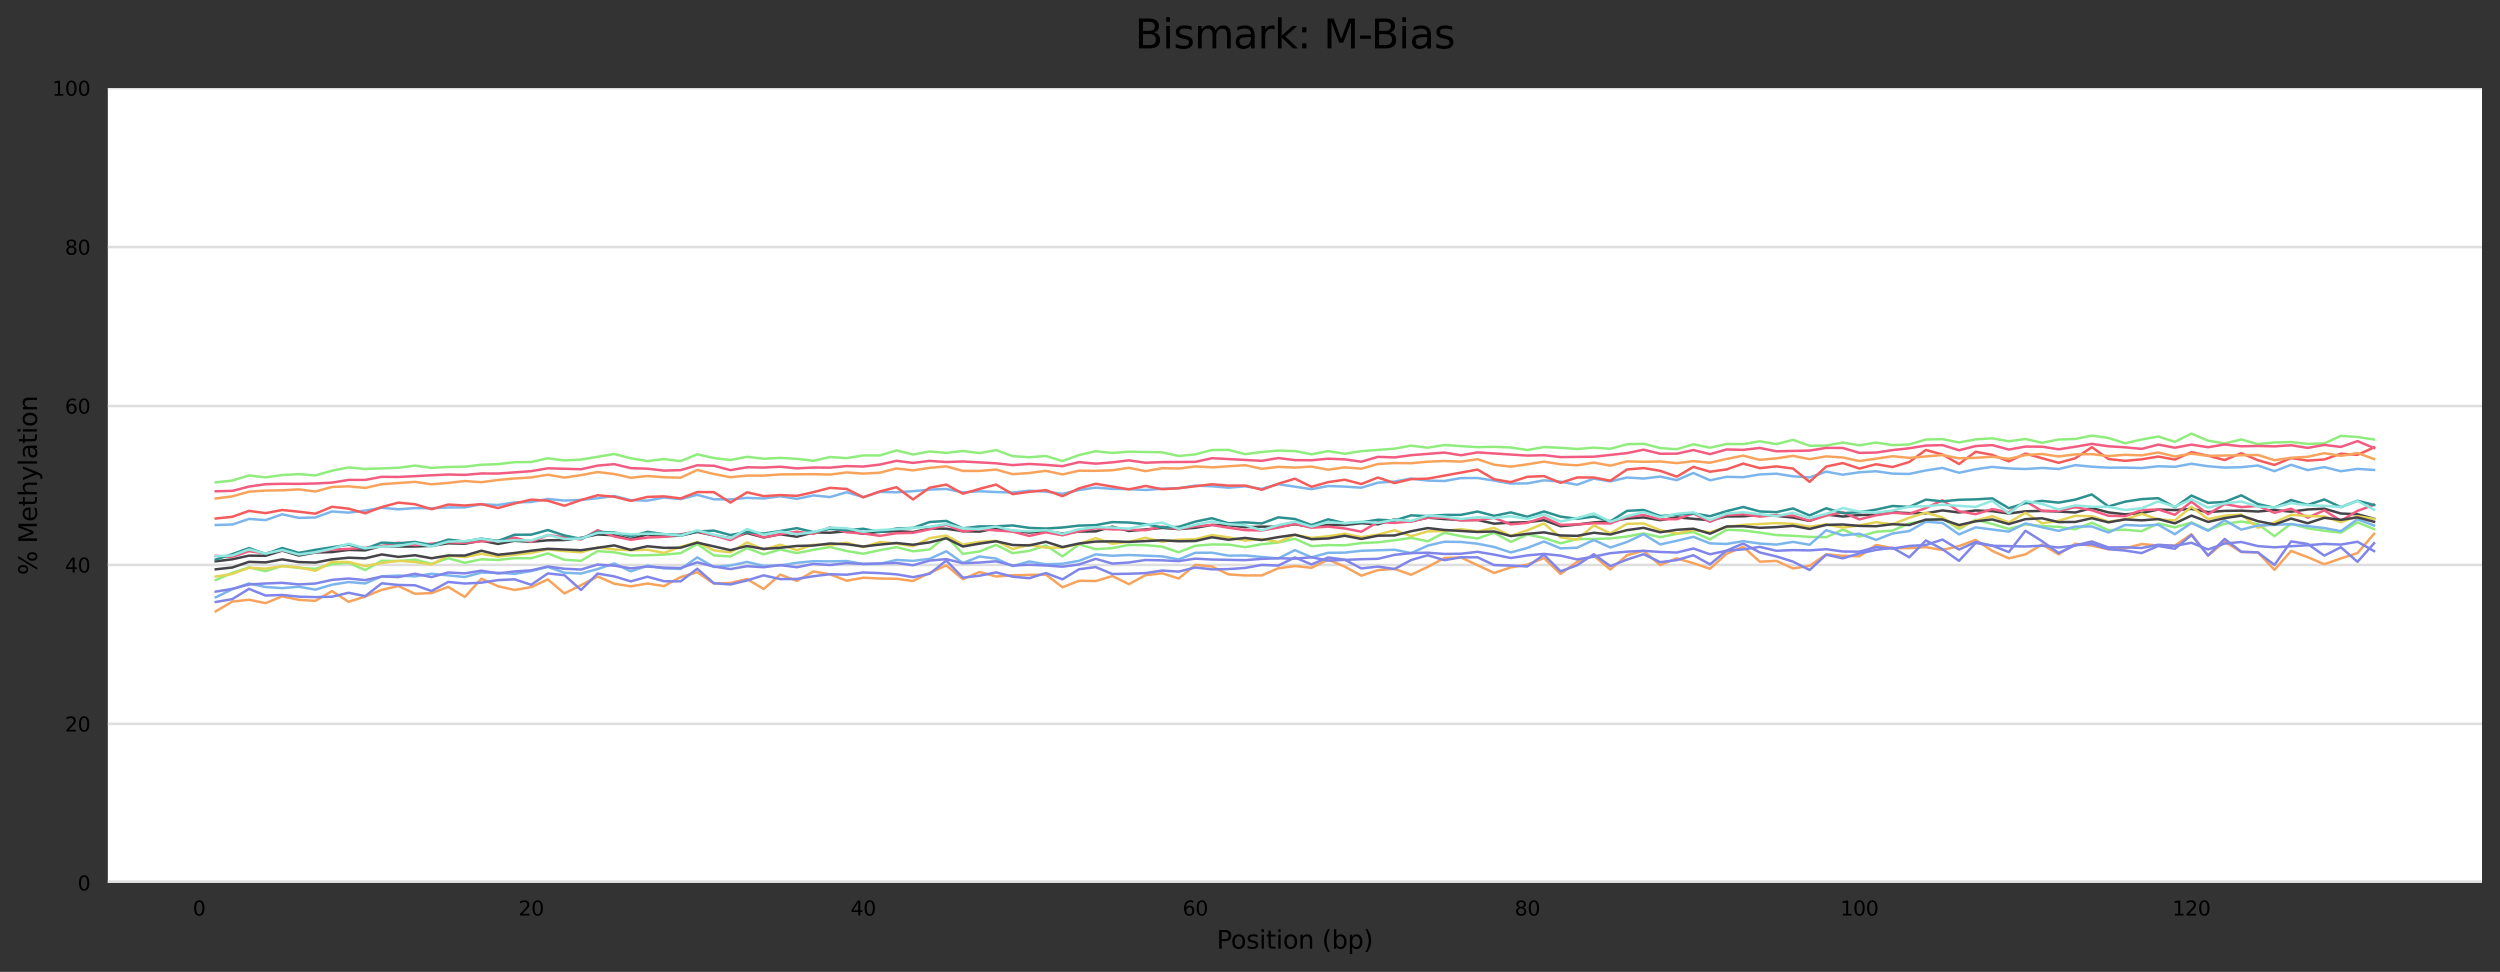 <?xml version="1.0" encoding="utf-8" standalone="no"?>
<!DOCTYPE svg PUBLIC "-//W3C//DTD SVG 1.1//EN"
  "http://www.w3.org/Graphics/SVG/1.1/DTD/svg11.dtd">
<svg xmlns:xlink="http://www.w3.org/1999/xlink" width="1000.278pt" height="388.845pt" viewBox="0 0 1000.278 388.845" xmlns="http://www.w3.org/2000/svg" version="1.1">
 <rect x="0" y="0" width="1000.278" height="388.845" fill="#333333" stroke="none"/>
 <defs>
  <style type="text/css">*{stroke-linejoin: round; stroke-linecap: butt}</style>
 </defs>
 <g id="figure_1">
  <g id="axes_1">
   <g id="patch_1">
    <path d="M 43.148 353.224 
L 993.078 353.224 
L 993.078 35.256 
L 43.148 35.256 
z
" style="fill: #ffffff"/>
   </g>
   <g id="matplotlib.axis_1">
    <g id="xtick_1">
     <g id="text_1">
      <!-- 0 -->
      <g transform="translate(77.139 366.303)scale(0.08 -0.08)">
       <defs>
        <path id="DejaVuSans-30" d="M 2034 4250 
Q 1547 4250 1301 3770 
Q 1056 3291 1056 2328 
Q 1056 1369 1301 889 
Q 1547 409 2034 409 
Q 2525 409 2770 889 
Q 3016 1369 3016 2328 
Q 3016 3291 2770 3770 
Q 2525 4250 2034 4250 
z
M 2034 4750 
Q 2819 4750 3233 4129 
Q 3647 3509 3647 2328 
Q 3647 1150 3233 529 
Q 2819 -91 2034 -91 
Q 1250 -91 836 529 
Q 422 1150 422 2328 
Q 422 3509 836 4129 
Q 1250 4750 2034 4750 
z
" transform="scale(0.016)"/>
       </defs>
       <use xlink:href="#DejaVuSans-30"/>
      </g>
     </g>
    </g>
    <g id="xtick_2">
     <g id="text_2">
      <!-- 20 -->
      <g transform="translate(207.451 366.303)scale(0.08 -0.08)">
       <defs>
        <path id="DejaVuSans-32" d="M 1228 531 
L 3431 531 
L 3431 0 
L 469 0 
L 469 531 
Q 828 903 1448 1529 
Q 2069 2156 2228 2338 
Q 2531 2678 2651 2914 
Q 2772 3150 2772 3378 
Q 2772 3750 2511 3984 
Q 2250 4219 1831 4219 
Q 1534 4219 1204 4116 
Q 875 4013 500 3803 
L 500 4441 
Q 881 4594 1212 4672 
Q 1544 4750 1819 4750 
Q 2544 4750 2975 4387 
Q 3406 4025 3406 3419 
Q 3406 3131 3298 2873 
Q 3191 2616 2906 2266 
Q 2828 2175 2409 1742 
Q 1991 1309 1228 531 
z
" transform="scale(0.016)"/>
       </defs>
       <use xlink:href="#DejaVuSans-32"/>
       <use xlink:href="#DejaVuSans-30" x="63.623"/>
      </g>
     </g>
    </g>
    <g id="xtick_3">
     <g id="text_3">
      <!-- 40 -->
      <g transform="translate(340.309 366.303)scale(0.08 -0.08)">
       <defs>
        <path id="DejaVuSans-34" d="M 2419 4116 
L 825 1625 
L 2419 1625 
L 2419 4116 
z
M 2253 4666 
L 3047 4666 
L 3047 1625 
L 3713 1625 
L 3713 1100 
L 3047 1100 
L 3047 0 
L 2419 0 
L 2419 1100 
L 313 1100 
L 313 1709 
L 2253 4666 
z
" transform="scale(0.016)"/>
       </defs>
       <use xlink:href="#DejaVuSans-34"/>
       <use xlink:href="#DejaVuSans-30" x="63.623"/>
      </g>
     </g>
    </g>
    <g id="xtick_4">
     <g id="text_4">
      <!-- 60 -->
      <g transform="translate(473.166 366.303)scale(0.08 -0.08)">
       <defs>
        <path id="DejaVuSans-36" d="M 2113 2584 
Q 1688 2584 1439 2293 
Q 1191 2003 1191 1497 
Q 1191 994 1439 701 
Q 1688 409 2113 409 
Q 2538 409 2786 701 
Q 3034 994 3034 1497 
Q 3034 2003 2786 2293 
Q 2538 2584 2113 2584 
z
M 3366 4563 
L 3366 3988 
Q 3128 4100 2886 4159 
Q 2644 4219 2406 4219 
Q 1781 4219 1451 3797 
Q 1122 3375 1075 2522 
Q 1259 2794 1537 2939 
Q 1816 3084 2150 3084 
Q 2853 3084 3261 2657 
Q 3669 2231 3669 1497 
Q 3669 778 3244 343 
Q 2819 -91 2113 -91 
Q 1303 -91 875 529 
Q 447 1150 447 2328 
Q 447 3434 972 4092 
Q 1497 4750 2381 4750 
Q 2619 4750 2861 4703 
Q 3103 4656 3366 4563 
z
" transform="scale(0.016)"/>
       </defs>
       <use xlink:href="#DejaVuSans-36"/>
       <use xlink:href="#DejaVuSans-30" x="63.623"/>
      </g>
     </g>
    </g>
    <g id="xtick_5">
     <g id="text_5">
      <!-- 80 -->
      <g transform="translate(606.023 366.303)scale(0.08 -0.08)">
       <defs>
        <path id="DejaVuSans-38" d="M 2034 2216 
Q 1584 2216 1326 1975 
Q 1069 1734 1069 1313 
Q 1069 891 1326 650 
Q 1584 409 2034 409 
Q 2484 409 2743 651 
Q 3003 894 3003 1313 
Q 3003 1734 2745 1975 
Q 2488 2216 2034 2216 
z
M 1403 2484 
Q 997 2584 770 2862 
Q 544 3141 544 3541 
Q 544 4100 942 4425 
Q 1341 4750 2034 4750 
Q 2731 4750 3128 4425 
Q 3525 4100 3525 3541 
Q 3525 3141 3298 2862 
Q 3072 2584 2669 2484 
Q 3125 2378 3379 2068 
Q 3634 1759 3634 1313 
Q 3634 634 3220 271 
Q 2806 -91 2034 -91 
Q 1263 -91 848 271 
Q 434 634 434 1313 
Q 434 1759 690 2068 
Q 947 2378 1403 2484 
z
M 1172 3481 
Q 1172 3119 1398 2916 
Q 1625 2713 2034 2713 
Q 2441 2713 2670 2916 
Q 2900 3119 2900 3481 
Q 2900 3844 2670 4047 
Q 2441 4250 2034 4250 
Q 1625 4250 1398 4047 
Q 1172 3844 1172 3481 
z
" transform="scale(0.016)"/>
       </defs>
       <use xlink:href="#DejaVuSans-38"/>
       <use xlink:href="#DejaVuSans-30" x="63.623"/>
      </g>
     </g>
    </g>
    <g id="xtick_6">
     <g id="text_6">
      <!-- 100 -->
      <g transform="translate(736.336 366.303)scale(0.08 -0.08)">
       <defs>
        <path id="DejaVuSans-31" d="M 794 531 
L 1825 531 
L 1825 4091 
L 703 3866 
L 703 4441 
L 1819 4666 
L 2450 4666 
L 2450 531 
L 3481 531 
L 3481 0 
L 794 0 
L 794 531 
z
" transform="scale(0.016)"/>
       </defs>
       <use xlink:href="#DejaVuSans-31"/>
       <use xlink:href="#DejaVuSans-30" x="63.623"/>
       <use xlink:href="#DejaVuSans-30" x="127.246"/>
      </g>
     </g>
    </g>
    <g id="xtick_7">
     <g id="text_7">
      <!-- 120 -->
      <g transform="translate(869.193 366.303)scale(0.08 -0.08)">
       <use xlink:href="#DejaVuSans-31"/>
       <use xlink:href="#DejaVuSans-32" x="63.623"/>
       <use xlink:href="#DejaVuSans-30" x="127.246"/>
      </g>
     </g>
    </g>
    <g id="text_8">
     <!-- Position (bp) -->
     <g transform="translate(486.81 379.565)scale(0.1 -0.1)">
      <defs>
       <path id="DejaVuSans-50" d="M 1259 4147 
L 1259 2394 
L 2053 2394 
Q 2494 2394 2734 2622 
Q 2975 2850 2975 3272 
Q 2975 3691 2734 3919 
Q 2494 4147 2053 4147 
L 1259 4147 
z
M 628 4666 
L 2053 4666 
Q 2838 4666 3239 4311 
Q 3641 3956 3641 3272 
Q 3641 2581 3239 2228 
Q 2838 1875 2053 1875 
L 1259 1875 
L 1259 0 
L 628 0 
L 628 4666 
z
" transform="scale(0.016)"/>
       <path id="DejaVuSans-6f" d="M 1959 3097 
Q 1497 3097 1228 2736 
Q 959 2375 959 1747 
Q 959 1119 1226 758 
Q 1494 397 1959 397 
Q 2419 397 2687 759 
Q 2956 1122 2956 1747 
Q 2956 2369 2687 2733 
Q 2419 3097 1959 3097 
z
M 1959 3584 
Q 2709 3584 3137 3096 
Q 3566 2609 3566 1747 
Q 3566 888 3137 398 
Q 2709 -91 1959 -91 
Q 1206 -91 779 398 
Q 353 888 353 1747 
Q 353 2609 779 3096 
Q 1206 3584 1959 3584 
z
" transform="scale(0.016)"/>
       <path id="DejaVuSans-73" d="M 2834 3397 
L 2834 2853 
Q 2591 2978 2328 3040 
Q 2066 3103 1784 3103 
Q 1356 3103 1142 2972 
Q 928 2841 928 2578 
Q 928 2378 1081 2264 
Q 1234 2150 1697 2047 
L 1894 2003 
Q 2506 1872 2764 1633 
Q 3022 1394 3022 966 
Q 3022 478 2636 193 
Q 2250 -91 1575 -91 
Q 1294 -91 989 -36 
Q 684 19 347 128 
L 347 722 
Q 666 556 975 473 
Q 1284 391 1588 391 
Q 1994 391 2212 530 
Q 2431 669 2431 922 
Q 2431 1156 2273 1281 
Q 2116 1406 1581 1522 
L 1381 1569 
Q 847 1681 609 1914 
Q 372 2147 372 2553 
Q 372 3047 722 3315 
Q 1072 3584 1716 3584 
Q 2034 3584 2315 3537 
Q 2597 3491 2834 3397 
z
" transform="scale(0.016)"/>
       <path id="DejaVuSans-69" d="M 603 3500 
L 1178 3500 
L 1178 0 
L 603 0 
L 603 3500 
z
M 603 4863 
L 1178 4863 
L 1178 4134 
L 603 4134 
L 603 4863 
z
" transform="scale(0.016)"/>
       <path id="DejaVuSans-74" d="M 1172 4494 
L 1172 3500 
L 2356 3500 
L 2356 3053 
L 1172 3053 
L 1172 1153 
Q 1172 725 1289 603 
Q 1406 481 1766 481 
L 2356 481 
L 2356 0 
L 1766 0 
Q 1100 0 847 248 
Q 594 497 594 1153 
L 594 3053 
L 172 3053 
L 172 3500 
L 594 3500 
L 594 4494 
L 1172 4494 
z
" transform="scale(0.016)"/>
       <path id="DejaVuSans-6e" d="M 3513 2113 
L 3513 0 
L 2938 0 
L 2938 2094 
Q 2938 2591 2744 2837 
Q 2550 3084 2163 3084 
Q 1697 3084 1428 2787 
Q 1159 2491 1159 1978 
L 1159 0 
L 581 0 
L 581 3500 
L 1159 3500 
L 1159 2956 
Q 1366 3272 1645 3428 
Q 1925 3584 2291 3584 
Q 2894 3584 3203 3211 
Q 3513 2838 3513 2113 
z
" transform="scale(0.016)"/>
       <path id="DejaVuSans-20" transform="scale(0.016)"/>
       <path id="DejaVuSans-28" d="M 1984 4856 
Q 1566 4138 1362 3434 
Q 1159 2731 1159 2009 
Q 1159 1288 1364 580 
Q 1569 -128 1984 -844 
L 1484 -844 
Q 1016 -109 783 600 
Q 550 1309 550 2009 
Q 550 2706 781 3412 
Q 1013 4119 1484 4856 
L 1984 4856 
z
" transform="scale(0.016)"/>
       <path id="DejaVuSans-62" d="M 3116 1747 
Q 3116 2381 2855 2742 
Q 2594 3103 2138 3103 
Q 1681 3103 1420 2742 
Q 1159 2381 1159 1747 
Q 1159 1113 1420 752 
Q 1681 391 2138 391 
Q 2594 391 2855 752 
Q 3116 1113 3116 1747 
z
M 1159 2969 
Q 1341 3281 1617 3432 
Q 1894 3584 2278 3584 
Q 2916 3584 3314 3078 
Q 3713 2572 3713 1747 
Q 3713 922 3314 415 
Q 2916 -91 2278 -91 
Q 1894 -91 1617 61 
Q 1341 213 1159 525 
L 1159 0 
L 581 0 
L 581 4863 
L 1159 4863 
L 1159 2969 
z
" transform="scale(0.016)"/>
       <path id="DejaVuSans-70" d="M 1159 525 
L 1159 -1331 
L 581 -1331 
L 581 3500 
L 1159 3500 
L 1159 2969 
Q 1341 3281 1617 3432 
Q 1894 3584 2278 3584 
Q 2916 3584 3314 3078 
Q 3713 2572 3713 1747 
Q 3713 922 3314 415 
Q 2916 -91 2278 -91 
Q 1894 -91 1617 61 
Q 1341 213 1159 525 
z
M 3116 1747 
Q 3116 2381 2855 2742 
Q 2594 3103 2138 3103 
Q 1681 3103 1420 2742 
Q 1159 2381 1159 1747 
Q 1159 1113 1420 752 
Q 1681 391 2138 391 
Q 2594 391 2855 752 
Q 3116 1113 3116 1747 
z
" transform="scale(0.016)"/>
       <path id="DejaVuSans-29" d="M 513 4856 
L 1013 4856 
Q 1481 4119 1714 3412 
Q 1947 2706 1947 2009 
Q 1947 1309 1714 600 
Q 1481 -109 1013 -844 
L 513 -844 
Q 928 -128 1133 580 
Q 1338 1288 1338 2009 
Q 1338 2731 1133 3434 
Q 928 4138 513 4856 
z
" transform="scale(0.016)"/>
      </defs>
      <use xlink:href="#DejaVuSans-50"/>
      <use xlink:href="#DejaVuSans-6f" x="56.678"/>
      <use xlink:href="#DejaVuSans-73" x="117.859"/>
      <use xlink:href="#DejaVuSans-69" x="169.959"/>
      <use xlink:href="#DejaVuSans-74" x="197.742"/>
      <use xlink:href="#DejaVuSans-69" x="236.951"/>
      <use xlink:href="#DejaVuSans-6f" x="264.734"/>
      <use xlink:href="#DejaVuSans-6e" x="325.916"/>
      <use xlink:href="#DejaVuSans-20" x="389.295"/>
      <use xlink:href="#DejaVuSans-28" x="421.082"/>
      <use xlink:href="#DejaVuSans-62" x="460.096"/>
      <use xlink:href="#DejaVuSans-70" x="523.572"/>
      <use xlink:href="#DejaVuSans-29" x="587.049"/>
     </g>
    </g>
   </g>
   <g id="matplotlib.axis_2">
    <g id="ytick_1">
     <g id="line2d_1">
      <path d="M 43.148 353.224 
L 993.078 353.224 
" clip-path="url(#pec662ce5d2)" style="fill: none; stroke: #dedede; stroke-linecap: square"/>
     </g>
     <g id="text_9">
      <!-- 0 -->
      <g transform="translate(31.058 356.263)scale(0.08 -0.08)">
       <use xlink:href="#DejaVuSans-30"/>
      </g>
     </g>
    </g>
    <g id="ytick_2">
     <g id="line2d_2">
      <path d="M 43.148 289.63 
L 993.078 289.63 
" clip-path="url(#pec662ce5d2)" style="fill: none; stroke: #dedede; stroke-linecap: square"/>
     </g>
     <g id="text_10">
      <!-- 20 -->
      <g transform="translate(25.968 292.67)scale(0.08 -0.08)">
       <use xlink:href="#DejaVuSans-32"/>
       <use xlink:href="#DejaVuSans-30" x="63.623"/>
      </g>
     </g>
    </g>
    <g id="ytick_3">
     <g id="line2d_3">
      <path d="M 43.148 226.037 
L 993.078 226.037 
" clip-path="url(#pec662ce5d2)" style="fill: none; stroke: #dedede; stroke-linecap: square"/>
     </g>
     <g id="text_11">
      <!-- 40 -->
      <g transform="translate(25.968 229.076)scale(0.08 -0.08)">
       <use xlink:href="#DejaVuSans-34"/>
       <use xlink:href="#DejaVuSans-30" x="63.623"/>
      </g>
     </g>
    </g>
    <g id="ytick_4">
     <g id="line2d_4">
      <path d="M 43.148 162.443 
L 993.078 162.443 
" clip-path="url(#pec662ce5d2)" style="fill: none; stroke: #dedede; stroke-linecap: square"/>
     </g>
     <g id="text_12">
      <!-- 60 -->
      <g transform="translate(25.968 165.482)scale(0.08 -0.08)">
       <use xlink:href="#DejaVuSans-36"/>
       <use xlink:href="#DejaVuSans-30" x="63.623"/>
      </g>
     </g>
    </g>
    <g id="ytick_5">
     <g id="line2d_5">
      <path d="M 43.148 98.85 
L 993.078 98.85 
" clip-path="url(#pec662ce5d2)" style="fill: none; stroke: #dedede; stroke-linecap: square"/>
     </g>
     <g id="text_13">
      <!-- 80 -->
      <g transform="translate(25.968 101.889)scale(0.08 -0.08)">
       <use xlink:href="#DejaVuSans-38"/>
       <use xlink:href="#DejaVuSans-30" x="63.623"/>
      </g>
     </g>
    </g>
    <g id="ytick_6">
     <g id="line2d_6">
      <path d="M 43.148 35.256 
L 993.078 35.256 
" clip-path="url(#pec662ce5d2)" style="fill: none; stroke: #dedede; stroke-linecap: square"/>
     </g>
     <g id="text_14">
      <!-- 100 -->
      <g transform="translate(20.878 38.295)scale(0.08 -0.08)">
       <use xlink:href="#DejaVuSans-31"/>
       <use xlink:href="#DejaVuSans-30" x="63.623"/>
       <use xlink:href="#DejaVuSans-30" x="127.246"/>
      </g>
     </g>
    </g>
    <g id="text_15">
     <!-- % Methylation -->
     <g transform="translate(14.798 230.089)rotate(-90)scale(0.1 -0.1)">
      <defs>
       <path id="DejaVuSans-25" d="M 4653 2053 
Q 4381 2053 4226 1822 
Q 4072 1591 4072 1178 
Q 4072 772 4226 539 
Q 4381 306 4653 306 
Q 4919 306 5073 539 
Q 5228 772 5228 1178 
Q 5228 1588 5073 1820 
Q 4919 2053 4653 2053 
z
M 4653 2450 
Q 5147 2450 5437 2106 
Q 5728 1763 5728 1178 
Q 5728 594 5436 251 
Q 5144 -91 4653 -91 
Q 4153 -91 3862 251 
Q 3572 594 3572 1178 
Q 3572 1766 3864 2108 
Q 4156 2450 4653 2450 
z
M 1428 4353 
Q 1159 4353 1004 4120 
Q 850 3888 850 3481 
Q 850 3069 1003 2837 
Q 1156 2606 1428 2606 
Q 1700 2606 1854 2837 
Q 2009 3069 2009 3481 
Q 2009 3884 1853 4118 
Q 1697 4353 1428 4353 
z
M 4250 4750 
L 4750 4750 
L 1831 -91 
L 1331 -91 
L 4250 4750 
z
M 1428 4750 
Q 1922 4750 2215 4408 
Q 2509 4066 2509 3481 
Q 2509 2891 2217 2550 
Q 1925 2209 1428 2209 
Q 931 2209 642 2551 
Q 353 2894 353 3481 
Q 353 4063 643 4406 
Q 934 4750 1428 4750 
z
" transform="scale(0.016)"/>
       <path id="DejaVuSans-4d" d="M 628 4666 
L 1569 4666 
L 2759 1491 
L 3956 4666 
L 4897 4666 
L 4897 0 
L 4281 0 
L 4281 4097 
L 3078 897 
L 2444 897 
L 1241 4097 
L 1241 0 
L 628 0 
L 628 4666 
z
" transform="scale(0.016)"/>
       <path id="DejaVuSans-65" d="M 3597 1894 
L 3597 1613 
L 953 1613 
Q 991 1019 1311 708 
Q 1631 397 2203 397 
Q 2534 397 2845 478 
Q 3156 559 3463 722 
L 3463 178 
Q 3153 47 2828 -22 
Q 2503 -91 2169 -91 
Q 1331 -91 842 396 
Q 353 884 353 1716 
Q 353 2575 817 3079 
Q 1281 3584 2069 3584 
Q 2775 3584 3186 3129 
Q 3597 2675 3597 1894 
z
M 3022 2063 
Q 3016 2534 2758 2815 
Q 2500 3097 2075 3097 
Q 1594 3097 1305 2825 
Q 1016 2553 972 2059 
L 3022 2063 
z
" transform="scale(0.016)"/>
       <path id="DejaVuSans-68" d="M 3513 2113 
L 3513 0 
L 2938 0 
L 2938 2094 
Q 2938 2591 2744 2837 
Q 2550 3084 2163 3084 
Q 1697 3084 1428 2787 
Q 1159 2491 1159 1978 
L 1159 0 
L 581 0 
L 581 4863 
L 1159 4863 
L 1159 2956 
Q 1366 3272 1645 3428 
Q 1925 3584 2291 3584 
Q 2894 3584 3203 3211 
Q 3513 2838 3513 2113 
z
" transform="scale(0.016)"/>
       <path id="DejaVuSans-79" d="M 2059 -325 
Q 1816 -950 1584 -1140 
Q 1353 -1331 966 -1331 
L 506 -1331 
L 506 -850 
L 844 -850 
Q 1081 -850 1212 -737 
Q 1344 -625 1503 -206 
L 1606 56 
L 191 3500 
L 800 3500 
L 1894 763 
L 2988 3500 
L 3597 3500 
L 2059 -325 
z
" transform="scale(0.016)"/>
       <path id="DejaVuSans-6c" d="M 603 4863 
L 1178 4863 
L 1178 0 
L 603 0 
L 603 4863 
z
" transform="scale(0.016)"/>
       <path id="DejaVuSans-61" d="M 2194 1759 
Q 1497 1759 1228 1600 
Q 959 1441 959 1056 
Q 959 750 1161 570 
Q 1363 391 1709 391 
Q 2188 391 2477 730 
Q 2766 1069 2766 1631 
L 2766 1759 
L 2194 1759 
z
M 3341 1997 
L 3341 0 
L 2766 0 
L 2766 531 
Q 2569 213 2275 61 
Q 1981 -91 1556 -91 
Q 1019 -91 701 211 
Q 384 513 384 1019 
Q 384 1609 779 1909 
Q 1175 2209 1959 2209 
L 2766 2209 
L 2766 2266 
Q 2766 2663 2505 2880 
Q 2244 3097 1772 3097 
Q 1472 3097 1187 3025 
Q 903 2953 641 2809 
L 641 3341 
Q 956 3463 1253 3523 
Q 1550 3584 1831 3584 
Q 2591 3584 2966 3190 
Q 3341 2797 3341 1997 
z
" transform="scale(0.016)"/>
      </defs>
      <use xlink:href="#DejaVuSans-25"/>
      <use xlink:href="#DejaVuSans-20" x="95.02"/>
      <use xlink:href="#DejaVuSans-4d" x="126.807"/>
      <use xlink:href="#DejaVuSans-65" x="213.086"/>
      <use xlink:href="#DejaVuSans-74" x="274.609"/>
      <use xlink:href="#DejaVuSans-68" x="313.818"/>
      <use xlink:href="#DejaVuSans-79" x="377.197"/>
      <use xlink:href="#DejaVuSans-6c" x="436.377"/>
      <use xlink:href="#DejaVuSans-61" x="464.16"/>
      <use xlink:href="#DejaVuSans-74" x="525.439"/>
      <use xlink:href="#DejaVuSans-69" x="564.648"/>
      <use xlink:href="#DejaVuSans-6f" x="592.432"/>
      <use xlink:href="#DejaVuSans-6e" x="653.613"/>
     </g>
    </g>
   </g>
   <g id="line2d_7">
    <path d="M 86.327 210.075 
L 92.97 209.852 
L 99.612 207.626 
L 106.255 208.103 
L 112.898 205.782 
L 119.541 207.213 
L 126.184 207.054 
L 132.827 204.637 
L 139.47 205.114 
L 146.113 204.288 
L 152.755 203.175 
L 159.398 203.779 
L 166.041 203.302 
L 172.684 203.366 
L 179.327 203.048 
L 185.97 203.016 
L 192.613 201.744 
L 199.256 202.062 
L 205.898 201.013 
L 212.541 200.854 
L 219.184 199.645 
L 225.827 200.281 
L 232.47 200.027 
L 239.113 199.327 
L 245.756 198.437 
L 252.398 200.122 
L 259.041 200.313 
L 265.684 199.073 
L 272.327 199.709 
L 278.97 197.992 
L 285.613 199.773 
L 292.256 199.836 
L 298.899 199.2 
L 305.541 199.455 
L 312.184 198.564 
L 318.827 199.614 
L 325.47 198.214 
L 332.113 198.882 
L 338.756 196.943 
L 345.399 198.914 
L 352.041 196.815 
L 358.684 196.974 
L 365.327 196.529 
L 371.97 195.893 
L 378.613 195.639 
L 385.256 197.006 
L 391.899 196.561 
L 398.542 196.879 
L 405.184 197.07 
L 411.827 196.338 
L 418.47 196.688 
L 425.113 197.579 
L 431.756 196.052 
L 438.399 195.098 
L 445.042 195.607 
L 451.684 195.703 
L 458.327 196.052 
L 464.97 195.544 
L 471.613 195.321 
L 478.256 194.303 
L 484.899 194.558 
L 491.542 195.13 
L 498.185 194.59 
L 504.827 195.575 
L 511.47 193.731 
L 524.756 195.734 
L 531.399 194.462 
L 538.042 194.685 
L 544.685 195.13 
L 551.327 193.127 
L 557.97 192.682 
L 564.613 191.474 
L 571.256 192.3 
L 577.899 192.459 
L 584.542 191.283 
L 591.185 191.251 
L 597.828 192.3 
L 604.47 193.477 
L 611.113 193.413 
L 617.756 192.173 
L 624.399 192.714 
L 631.042 193.954 
L 637.685 191.505 
L 644.328 192.618 
L 650.97 191.06 
L 657.613 191.474 
L 664.256 190.679 
L 670.899 192.11 
L 677.542 189.248 
L 684.185 192.173 
L 690.828 190.774 
L 697.471 190.933 
L 704.113 189.82 
L 710.756 189.534 
L 717.399 190.583 
L 724.042 191.028 
L 730.685 188.707 
L 737.328 189.947 
L 743.971 188.962 
L 750.613 188.548 
L 757.256 189.502 
L 763.899 189.629 
L 770.542 188.23 
L 777.185 187.213 
L 783.828 189.152 
L 790.471 187.753 
L 797.114 186.799 
L 803.756 187.435 
L 810.399 187.658 
L 817.042 187.213 
L 823.685 187.658 
L 830.328 186.1 
L 836.971 186.736 
L 843.614 187.117 
L 850.256 187.086 
L 856.899 187.276 
L 863.542 186.545 
L 870.185 186.768 
L 876.828 185.559 
L 883.471 186.545 
L 890.114 187.086 
L 896.757 186.927 
L 903.399 186.259 
L 910.042 188.516 
L 916.685 185.973 
L 923.328 188.103 
L 929.971 186.895 
L 936.614 188.548 
L 943.257 187.594 
L 949.899 188.04 
L 949.899 188.04 
" clip-path="url(#pec662ce5d2)" style="fill: none; stroke: #7cb5ec; stroke-linecap: square"/>
   </g>
   <g id="line2d_8">
    <path d="M 86.327 224.574 
L 92.97 223.779 
L 99.612 222.316 
L 106.255 222.38 
L 112.898 220.313 
L 119.541 222.285 
L 126.184 221.076 
L 132.827 220.886 
L 139.47 220.027 
L 146.113 220.218 
L 152.755 218.437 
L 159.398 218.692 
L 166.041 218.66 
L 172.684 218.405 
L 179.327 217.388 
L 185.97 217.547 
L 192.613 216.307 
L 199.256 217.642 
L 205.898 216.37 
L 212.541 216.784 
L 219.184 216.18 
L 225.827 216.084 
L 232.47 215.194 
L 239.113 213.827 
L 245.756 214.176 
L 252.398 215.671 
L 259.041 213.827 
L 265.684 214.622 
L 272.327 214.304 
L 278.97 212.841 
L 285.613 214.208 
L 292.256 215.353 
L 298.899 213.286 
L 305.541 215.035 
L 312.184 213.763 
L 318.827 214.749 
L 325.47 213.032 
L 332.113 213.159 
L 338.756 212.523 
L 345.399 213.572 
L 352.041 212.777 
L 358.684 212.523 
L 365.327 212.873 
L 371.97 211.474 
L 378.613 211.537 
L 385.256 212.555 
L 391.899 212.714 
L 398.542 211.378 
L 405.184 212.364 
L 411.827 213.095 
L 418.47 212.555 
L 425.113 213.445 
L 431.756 212.682 
L 438.399 212.618 
L 445.042 210.742 
L 451.684 212.459 
L 464.97 211.219 
L 471.613 211.696 
L 478.256 211.188 
L 484.899 210.011 
L 491.542 210.17 
L 498.185 210.933 
L 504.827 210.711 
L 511.47 210.774 
L 518.113 209.757 
L 524.756 210.806 
L 531.399 210.011 
L 538.042 210.075 
L 544.685 209.343 
L 551.327 209.789 
L 557.97 207.785 
L 564.613 208.612 
L 571.256 207.118 
L 577.899 207.69 
L 584.542 208.04 
L 591.185 208.04 
L 597.828 209.534 
L 604.47 209.121 
L 611.113 208.93 
L 617.756 208.135 
L 624.399 210.552 
L 631.042 209.884 
L 637.685 209.025 
L 644.328 208.548 
L 650.97 207.499 
L 657.613 207.022 
L 664.256 208.135 
L 670.899 206.99 
L 684.185 208.167 
L 690.828 206.641 
L 697.471 206.577 
L 704.113 206.068 
L 710.756 206.386 
L 717.399 207.086 
L 724.042 208.421 
L 730.685 205.846 
L 737.328 206.672 
L 743.971 206.068 
L 750.613 205.941 
L 757.256 204.987 
L 763.899 205.305 
L 770.542 205.369 
L 777.185 204.224 
L 783.828 205.051 
L 790.471 204.256 
L 797.114 204.51 
L 803.756 205.464 
L 810.399 204.574 
L 817.042 204.415 
L 823.685 204.669 
L 830.328 205.051 
L 836.971 203.27 
L 843.614 205.019 
L 850.256 205.782 
L 856.899 205.273 
L 863.542 203.874 
L 870.185 204.097 
L 876.828 203.62 
L 883.471 204.892 
L 890.114 204.415 
L 896.757 204.319 
L 903.399 204.669 
L 910.042 204.065 
L 916.685 204.733 
L 923.328 203.843 
L 929.971 203.525 
L 936.614 205.464 
L 943.257 205.75 
L 949.899 207.563 
L 949.899 207.563 
" clip-path="url(#pec662ce5d2)" style="fill: none; stroke: #434348; stroke-linecap: square"/>
   </g>
   <g id="line2d_9">
    <path d="M 86.327 232.078 
L 92.97 229.185 
L 99.612 227.022 
L 106.255 228.549 
L 112.898 226.45 
L 119.541 227.213 
L 126.184 227.595 
L 132.827 225.719 
L 139.47 225.178 
L 146.113 228.103 
L 152.755 224.351 
L 159.398 224.479 
L 166.041 223.938 
L 172.684 225.592 
L 179.327 223.366 
L 185.97 225.178 
L 192.613 223.779 
L 199.256 224.034 
L 205.898 223.334 
L 212.541 223.366 
L 219.184 221.426 
L 225.827 223.97 
L 232.47 224.383 
L 239.113 220.504 
L 245.756 220.981 
L 252.398 222.253 
L 259.041 222.157 
L 265.684 221.903 
L 272.327 221.331 
L 278.97 217.674 
L 285.613 222.221 
L 292.256 222.634 
L 298.899 219.328 
L 305.541 221.808 
L 312.184 219.868 
L 318.827 221.299 
L 325.47 219.995 
L 332.113 218.882 
L 338.756 220.472 
L 345.399 221.553 
L 352.041 220.122 
L 358.684 218.914 
L 365.327 220.599 
L 371.97 219.836 
L 378.613 214.558 
L 385.256 221.617 
L 391.899 220.631 
L 398.542 218.024 
L 405.184 221.331 
L 411.827 220.409 
L 418.47 218.246 
L 425.113 222.634 
L 431.756 217.801 
L 438.399 219.741 
L 445.042 219.296 
L 451.684 218.024 
L 458.327 218.119 
L 464.97 218.723 
L 471.613 220.981 
L 478.256 218.374 
L 484.899 217.833 
L 491.542 217.897 
L 498.185 218.946 
L 504.827 217.738 
L 511.47 217.07 
L 518.113 215.576 
L 524.756 218.533 
L 531.399 218.088 
L 538.042 218.183 
L 544.685 217.293 
L 551.327 216.975 
L 557.97 216.18 
L 564.613 215.226 
L 571.256 216.561 
L 577.899 213.159 
L 584.542 214.526 
L 591.185 215.448 
L 597.828 213.159 
L 604.47 216.816 
L 611.113 213.89 
L 617.756 215.226 
L 624.399 217.388 
L 631.042 215.703 
L 637.685 215.639 
L 644.328 215.448 
L 650.97 214.653 
L 657.613 213.413 
L 664.256 214.94 
L 670.899 213.604 
L 677.542 212.873 
L 684.185 215.798 
L 690.828 211.983 
L 697.471 212.237 
L 704.113 213.095 
L 710.756 214.081 
L 717.399 214.367 
L 724.042 214.812 
L 730.685 214.94 
L 737.328 211.887 
L 743.971 214.653 
L 750.613 212.777 
L 757.256 212.3 
L 763.899 209.407 
L 770.542 208.326 
L 777.185 207.372 
L 783.828 211.696 
L 790.471 207.976 
L 797.114 209.63 
L 803.756 211.633 
L 810.399 209.82 
L 817.042 210.456 
L 823.685 210.806 
L 830.328 211.792 
L 836.971 209.184 
L 843.614 212.11 
L 850.256 211.951 
L 856.899 212.523 
L 863.542 209.471 
L 870.185 210.997 
L 876.828 209.057 
L 883.471 212.11 
L 890.114 209.566 
L 896.757 208.676 
L 903.399 209.693 
L 910.042 214.526 
L 916.685 209.566 
L 923.328 211.378 
L 929.971 212.364 
L 936.614 213.127 
L 943.257 208.994 
L 949.899 211.696 
L 949.899 211.696 
" clip-path="url(#pec662ce5d2)" style="fill: none; stroke: #90ed7d; stroke-linecap: square"/>
   </g>
   <g id="line2d_10">
    <path d="M 86.327 244.606 
L 92.97 240.695 
L 99.612 239.964 
L 106.255 241.331 
L 112.898 238.596 
L 119.541 239.995 
L 126.184 240.409 
L 132.827 236.498 
L 139.47 240.79 
L 146.113 238.692 
L 152.755 235.989 
L 159.398 234.495 
L 166.041 237.579 
L 172.684 237.293 
L 179.327 234.813 
L 185.97 238.851 
L 192.613 231.569 
L 199.256 234.558 
L 205.898 236.053 
L 212.541 234.908 
L 219.184 231.824 
L 225.827 237.42 
L 232.47 234.145 
L 239.113 230.647 
L 245.756 233.541 
L 252.398 234.59 
L 259.041 233.477 
L 265.684 234.495 
L 272.327 230.902 
L 278.97 228.962 
L 285.613 233.477 
L 292.256 233.255 
L 298.899 231.665 
L 305.541 235.671 
L 312.184 229.916 
L 318.827 232.428 
L 325.47 228.644 
L 332.113 229.789 
L 338.756 232.364 
L 345.399 231.156 
L 352.041 231.474 
L 358.684 231.569 
L 365.327 232.46 
L 371.97 229.216 
L 378.613 226.227 
L 385.256 231.76 
L 391.899 228.867 
L 398.542 230.647 
L 405.184 230.17 
L 418.47 229.884 
L 425.113 234.972 
L 431.756 232.364 
L 438.399 232.491 
L 445.042 230.488 
L 451.684 233.732 
L 458.327 230.138 
L 464.97 229.375 
L 471.613 231.474 
L 478.256 226.005 
L 484.899 226.673 
L 491.542 229.821 
L 498.185 230.234 
L 504.827 230.234 
L 511.47 227.372 
L 518.113 226.482 
L 524.756 227.181 
L 531.399 223.906 
L 538.042 226.704 
L 544.685 230.329 
L 551.327 228.103 
L 557.97 227.627 
L 564.613 229.98 
L 571.256 226.832 
L 577.899 223.27 
L 584.542 223.048 
L 597.828 229.248 
L 604.47 227.022 
L 611.113 225.91 
L 617.756 223.302 
L 624.399 229.63 
L 631.042 224.765 
L 637.685 222.348 
L 644.328 227.881 
L 650.97 222.157 
L 657.613 220.377 
L 664.256 226.1 
L 670.899 223.398 
L 677.542 225.337 
L 684.185 227.563 
L 690.828 221.553 
L 697.471 218.787 
L 704.113 224.733 
L 710.756 224.415 
L 717.399 227.436 
L 724.042 226.418 
L 730.685 221.808 
L 737.328 222.38 
L 743.971 222.571 
L 750.613 218.056 
L 757.256 219.296 
L 763.899 219.328 
L 770.542 218.914 
L 777.185 220.059 
L 783.828 218.501 
L 790.471 216.021 
L 797.114 220.409 
L 803.756 223.398 
L 810.399 221.808 
L 817.042 217.865 
L 823.685 221.776 
L 830.328 217.547 
L 836.971 218.31 
L 843.614 219.773 
L 850.256 219.423 
L 856.899 217.674 
L 863.542 218.278 
L 870.185 218.31 
L 876.828 213.763 
L 883.471 222.316 
L 890.114 216.72 
L 896.757 220.854 
L 903.399 220.981 
L 910.042 228.008 
L 916.685 220.44 
L 923.328 222.921 
L 929.971 225.751 
L 936.614 223.429 
L 943.257 221.299 
L 949.899 213.572 
L 949.899 213.572 
" clip-path="url(#pec662ce5d2)" style="fill: none; stroke: #f7a35c; stroke-linecap: square"/>
   </g>
   <g id="line2d_11">
    <path d="M 86.327 240.854 
L 92.97 239.709 
L 99.612 235.608 
L 106.255 238.278 
L 112.898 238.056 
L 119.541 238.724 
L 126.184 238.914 
L 132.827 238.755 
L 139.47 237.166 
L 146.113 238.533 
L 152.755 233.382 
L 159.398 234.049 
L 166.041 234.177 
L 172.684 236.466 
L 179.327 232.841 
L 185.97 233.477 
L 192.613 233.127 
L 199.256 232.11 
L 205.898 231.792 
L 212.541 233.986 
L 219.184 229.439 
L 225.827 230.138 
L 232.47 236.053 
L 239.113 229.503 
L 245.756 230.615 
L 252.398 232.619 
L 259.041 230.743 
L 265.684 232.555 
L 272.327 232.619 
L 278.97 227.563 
L 285.613 233.35 
L 292.256 233.859 
L 298.899 232.237 
L 305.541 230.202 
L 312.184 231.697 
L 318.827 231.633 
L 325.47 230.552 
L 332.113 229.757 
L 338.756 229.948 
L 345.399 229.057 
L 352.041 229.312 
L 358.684 229.789 
L 365.327 230.933 
L 371.97 229.566 
L 378.613 224.288 
L 385.256 231.124 
L 391.899 230.361 
L 398.542 229.026 
L 405.184 230.743 
L 411.827 231.347 
L 418.47 229.28 
L 425.113 231.792 
L 431.756 227.754 
L 438.399 226.895 
L 445.042 229.662 
L 451.684 229.566 
L 458.327 229.312 
L 464.97 228.294 
L 471.613 228.708 
L 478.256 227.054 
L 484.899 227.817 
L 491.542 227.69 
L 498.185 227.245 
L 504.827 226.037 
L 511.47 226.291 
L 518.113 223.048 
L 524.756 225.846 
L 531.399 223.048 
L 538.042 223.938 
L 544.685 227.436 
L 551.327 226.704 
L 557.97 227.658 
L 564.613 224.065 
L 571.256 222.157 
L 577.899 224.129 
L 584.542 222.984 
L 591.185 222.984 
L 597.828 226.1 
L 604.47 226.291 
L 611.113 226.641 
L 617.756 221.967 
L 624.399 228.58 
L 631.042 226.164 
L 637.685 221.744 
L 644.328 226.514 
L 650.97 223.906 
L 657.613 221.744 
L 664.256 224.924 
L 670.899 224.097 
L 677.542 222.157 
L 684.185 225.814 
L 690.828 220.313 
L 697.471 217.483 
L 704.113 221.045 
L 710.756 222.634 
L 717.399 224.701 
L 724.042 228.072 
L 730.685 221.935 
L 737.328 223.398 
L 743.971 221.426 
L 750.613 220.027 
L 757.256 219.169 
L 763.899 222.984 
L 770.542 216.243 
L 777.185 219.709 
L 783.828 224.415 
L 790.471 217.261 
L 797.114 218.31 
L 803.756 220.886 
L 810.399 212.364 
L 817.042 216.529 
L 823.685 221.267 
L 830.328 218.151 
L 836.971 217.642 
L 843.614 219.709 
L 850.256 220.281 
L 856.899 221.299 
L 863.542 218.437 
L 870.185 219.582 
L 876.828 214.049 
L 883.471 222.253 
L 890.114 215.639 
L 896.757 220.758 
L 903.399 221.013 
L 910.042 226.037 
L 916.685 216.625 
L 923.328 217.642 
L 929.971 222.316 
L 936.614 218.946 
L 943.257 224.797 
L 949.899 217.356 
L 949.899 217.356 
" clip-path="url(#pec662ce5d2)" style="fill: none; stroke: #8085e9; stroke-linecap: square"/>
   </g>
   <g id="line2d_12">
    <path d="M 86.327 222.38 
L 92.97 222.857 
L 99.612 220.536 
L 106.255 221.426 
L 112.898 220.154 
L 119.541 221.394 
L 126.184 220.917 
L 132.827 219.932 
L 139.47 219.614 
L 146.113 219.169 
L 152.755 218.564 
L 159.398 217.134 
L 166.041 218.119 
L 179.327 216.943 
L 185.97 217.229 
L 192.613 216.593 
L 199.256 216.402 
L 205.898 215.13 
L 212.541 216.847 
L 219.184 214.081 
L 232.47 215.862 
L 239.113 212.141 
L 245.756 214.622 
L 252.398 215.989 
L 259.041 215.067 
L 265.684 214.781 
L 272.327 213.795 
L 278.97 212.618 
L 285.613 214.208 
L 292.256 216.116 
L 298.899 212.777 
L 305.541 215.035 
L 312.184 213.731 
L 318.827 212.746 
L 325.47 213.636 
L 332.113 210.997 
L 338.756 212.968 
L 345.399 213.445 
L 352.041 214.399 
L 358.684 213.35 
L 365.327 213.191 
L 371.97 211.76 
L 378.613 209.948 
L 385.256 212.65 
L 391.899 211.728 
L 405.184 212.714 
L 411.827 214.431 
L 418.47 212.968 
L 425.113 214.176 
L 431.756 212.523 
L 438.399 211.378 
L 445.042 211.824 
L 451.684 211.887 
L 458.327 212.141 
L 464.97 210.711 
L 471.613 211.665 
L 478.256 210.583 
L 484.899 210.043 
L 491.542 211.156 
L 498.185 212.11 
L 504.827 212.237 
L 511.47 211.092 
L 518.113 209.598 
L 524.756 211.156 
L 531.399 210.711 
L 538.042 211.442 
L 544.685 212.746 
L 551.327 208.898 
L 557.97 209.216 
L 564.613 208.612 
L 571.256 207.118 
L 577.899 207.181 
L 584.542 208.262 
L 591.185 208.103 
L 597.828 207.213 
L 604.47 209.82 
L 611.113 209.184 
L 617.756 206.99 
L 624.399 210.011 
L 631.042 209.82 
L 637.685 209.375 
L 644.328 209.439 
L 650.97 206.863 
L 657.613 206.037 
L 664.256 207.754 
L 670.899 207.754 
L 677.542 205.432 
L 684.185 208.771 
L 690.828 206.068 
L 697.471 205.75 
L 704.113 206.704 
L 710.756 206.1 
L 717.399 206.291 
L 724.042 208.358 
L 730.685 206.323 
L 737.328 204.987 
L 743.971 207.817 
L 750.613 206.164 
L 757.256 205.146 
L 763.899 205.591 
L 770.542 203.302 
L 777.185 200.154 
L 783.828 204.574 
L 790.471 205.719 
L 797.114 203.715 
L 803.756 204.987 
L 810.399 200.567 
L 817.042 204.447 
L 823.685 204.447 
L 830.328 202.92 
L 836.971 204.161 
L 843.614 206.354 
L 850.256 206.513 
L 856.899 204.097 
L 863.542 203.843 
L 870.185 205.973 
L 876.828 200.726 
L 883.471 205.75 
L 890.114 201.68 
L 896.757 202.889 
L 903.399 202.443 
L 910.042 205.178 
L 916.685 203.525 
L 923.328 207.118 
L 929.971 204.192 
L 936.614 208.358 
L 943.257 204.415 
L 949.899 201.935 
L 949.899 201.935 
" clip-path="url(#pec662ce5d2)" style="fill: none; stroke: #f15c80; stroke-linecap: square"/>
   </g>
   <g id="line2d_13">
    <path d="M 86.327 230.679 
L 92.97 229.63 
L 99.612 227.181 
L 106.255 227.531 
L 112.898 226.514 
L 119.541 227.022 
L 126.184 228.39 
L 132.827 224.828 
L 139.47 224.86 
L 146.113 226.514 
L 152.755 225.242 
L 159.398 224.383 
L 166.041 224.86 
L 172.684 225.878 
L 179.327 222.316 
L 185.97 222.889 
L 192.613 221.553 
L 199.256 222.73 
L 212.541 221.235 
L 219.184 219.836 
L 225.827 220.504 
L 232.47 220.981 
L 239.113 219.041 
L 245.756 219.836 
L 252.398 220.154 
L 259.041 219.964 
L 265.684 221.204 
L 272.327 218.787 
L 278.97 216.911 
L 285.613 220.218 
L 292.256 221.013 
L 298.899 217.006 
L 305.541 219.9 
L 312.184 217.929 
L 318.827 220.122 
L 325.47 217.929 
L 332.113 218.088 
L 338.756 217.165 
L 345.399 218.946 
L 352.041 216.879 
L 358.684 217.483 
L 365.327 218.564 
L 371.97 215.321 
L 378.613 214.272 
L 385.256 217.897 
L 391.899 216.816 
L 398.542 216.402 
L 405.184 219.677 
L 411.827 217.992 
L 418.47 219.137 
L 425.113 219.073 
L 431.756 217.674 
L 438.399 215.321 
L 445.042 217.547 
L 451.684 216.784 
L 458.327 215.162 
L 464.97 216.784 
L 471.613 215.957 
L 478.256 215.766 
L 484.899 214.081 
L 491.542 215.003 
L 498.185 216.275 
L 504.827 215.671 
L 511.47 216.879 
L 518.113 213.954 
L 524.756 215.226 
L 531.399 214.558 
L 538.042 213.572 
L 544.685 214.94 
L 551.327 213.922 
L 557.97 212.141 
L 564.613 214.526 
L 571.256 212.618 
L 577.899 212.428 
L 584.542 211.728 
L 591.185 212.618 
L 597.828 211.219 
L 604.47 214.399 
L 611.113 212.173 
L 617.756 209.471 
L 624.399 215.035 
L 631.042 215.894 
L 637.685 210.234 
L 644.328 213.382 
L 650.97 209.598 
L 657.613 209.439 
L 664.256 212.11 
L 670.899 213.445 
L 677.542 212.046 
L 684.185 212.968 
L 690.828 210.806 
L 697.471 210.011 
L 710.756 209.312 
L 717.399 209.598 
L 724.042 210.742 
L 730.685 209.852 
L 737.328 211.092 
L 743.971 210.265 
L 750.613 208.93 
L 757.256 209.757 
L 763.899 207.181 
L 770.542 205.083 
L 777.185 207.054 
L 783.828 211.124 
L 790.471 208.294 
L 797.114 206.513 
L 803.756 209.025 
L 810.399 205.178 
L 817.042 209.375 
L 823.685 208.358 
L 830.328 206.418 
L 836.971 206.545 
L 843.614 208.739 
L 850.256 207.817 
L 856.899 205.591 
L 863.542 207.817 
L 870.185 208.23 
L 876.828 202.761 
L 883.471 207.69 
L 890.114 206.323 
L 896.757 205.878 
L 903.399 211.156 
L 910.042 209.057 
L 916.685 205.973 
L 923.328 206.482 
L 929.971 206.641 
L 936.614 208.962 
L 943.257 206.513 
L 949.899 207.626 
L 949.899 207.626 
" clip-path="url(#pec662ce5d2)" style="fill: none; stroke: #e4d354; stroke-linecap: square"/>
   </g>
   <g id="line2d_14">
    <path d="M 86.327 223.875 
L 92.97 221.712 
L 99.612 219.296 
L 106.255 221.681 
L 112.898 219.264 
L 119.541 221.204 
L 126.184 219.995 
L 139.47 217.929 
L 146.113 219.582 
L 152.755 217.102 
L 159.398 217.388 
L 166.041 216.816 
L 172.684 218.088 
L 179.327 215.894 
L 185.97 216.657 
L 192.613 215.512 
L 199.256 216.434 
L 205.898 213.954 
L 212.541 213.922 
L 219.184 212.078 
L 225.827 214.24 
L 232.47 215.607 
L 239.113 212.809 
L 245.756 213.032 
L 252.398 214.622 
L 259.041 212.777 
L 265.684 213.731 
L 272.327 214.018 
L 278.97 212.682 
L 285.613 212.3 
L 292.256 214.081 
L 298.899 212.841 
L 305.541 213.477 
L 312.184 212.459 
L 318.827 211.315 
L 325.47 212.905 
L 332.113 211.601 
L 338.756 212.141 
L 345.399 211.569 
L 352.041 212.873 
L 358.684 211.474 
L 365.327 211.219 
L 371.97 208.866 
L 378.613 208.421 
L 385.256 211.378 
L 391.899 210.615 
L 398.542 210.583 
L 405.184 210.234 
L 411.827 211.219 
L 418.47 211.474 
L 425.113 211.06 
L 431.756 210.297 
L 438.399 210.107 
L 445.042 208.898 
L 451.684 209.057 
L 458.327 209.725 
L 464.97 211.029 
L 471.613 210.806 
L 478.256 208.707 
L 484.899 207.34 
L 491.542 209.375 
L 498.185 208.994 
L 504.827 209.439 
L 511.47 206.99 
L 518.113 207.658 
L 524.756 210.075 
L 531.399 207.785 
L 538.042 209.343 
L 544.685 208.994 
L 551.327 207.944 
L 557.97 208.262 
L 564.613 206.195 
L 571.256 206.513 
L 577.899 206.037 
L 584.542 206.005 
L 591.185 204.669 
L 597.828 206.386 
L 604.47 205.019 
L 611.113 206.768 
L 617.756 204.637 
L 624.399 206.704 
L 631.042 207.595 
L 637.685 206.672 
L 644.328 208.58 
L 650.97 204.415 
L 657.613 204.033 
L 664.256 206.482 
L 677.542 205.401 
L 684.185 206.545 
L 690.828 204.51 
L 697.471 202.857 
L 704.113 204.637 
L 710.756 204.924 
L 717.399 203.429 
L 724.042 206.227 
L 730.685 203.366 
L 737.328 205.305 
L 743.971 204.955 
L 750.613 203.906 
L 757.256 202.443 
L 763.899 202.825 
L 770.542 199.9 
L 777.185 200.599 
L 783.828 199.963 
L 790.471 199.804 
L 797.114 199.391 
L 803.756 203.334 
L 810.399 201.331 
L 817.042 200.408 
L 823.685 201.108 
L 830.328 199.9 
L 836.971 197.833 
L 843.614 202.634 
L 850.256 200.726 
L 856.899 199.709 
L 863.542 199.327 
L 870.185 202.952 
L 876.828 198.278 
L 883.471 201.203 
L 890.114 200.822 
L 896.757 198.183 
L 903.399 201.68 
L 910.042 203.143 
L 916.685 200.059 
L 923.328 202.03 
L 929.971 199.836 
L 936.614 202.92 
L 943.257 200.345 
L 949.899 202.062 
L 949.899 202.062 
" clip-path="url(#pec662ce5d2)" style="fill: none; stroke: #2b908f; stroke-linecap: square"/>
   </g>
   <g id="line2d_15">
    <path d="M 86.327 207.467 
L 92.97 206.768 
L 99.612 204.415 
L 106.255 205.305 
L 112.898 204.065 
L 119.541 204.733 
L 126.184 205.528 
L 132.827 202.761 
L 139.47 203.525 
L 146.113 205.369 
L 152.755 202.857 
L 159.398 201.108 
L 166.041 201.744 
L 172.684 203.747 
L 179.327 201.871 
L 185.97 202.253 
L 192.613 201.712 
L 199.256 203.27 
L 205.898 201.458 
L 212.541 199.9 
L 219.184 200.345 
L 225.827 202.348 
L 232.47 200.059 
L 239.113 198.151 
L 245.756 198.755 
L 252.398 200.408 
L 259.041 198.819 
L 265.684 198.596 
L 272.327 199.423 
L 278.97 196.879 
L 285.613 196.911 
L 292.256 201.076 
L 298.899 196.974 
L 305.541 198.501 
L 312.184 198.087 
L 318.827 198.405 
L 325.47 196.911 
L 332.113 195.194 
L 338.756 195.639 
L 345.399 198.978 
L 352.041 196.625 
L 358.684 194.939 
L 365.327 199.836 
L 371.97 195.13 
L 378.613 193.89 
L 385.256 197.547 
L 391.899 195.607 
L 398.542 193.89 
L 405.184 197.706 
L 411.827 196.784 
L 418.47 196.116 
L 425.113 198.532 
L 431.756 195.385 
L 438.399 193.572 
L 451.684 195.798 
L 458.327 194.431 
L 464.97 195.734 
L 471.613 195.353 
L 484.899 193.763 
L 491.542 194.303 
L 498.185 194.272 
L 504.827 195.957 
L 511.47 193.54 
L 518.113 191.537 
L 524.756 194.78 
L 531.399 192.904 
L 538.042 191.951 
L 544.685 193.668 
L 551.327 191.06 
L 557.97 193.286 
L 564.613 191.696 
L 571.256 191.505 
L 591.185 187.881 
L 597.828 191.76 
L 604.47 192.904 
L 611.113 190.774 
L 617.756 190.488 
L 624.399 193.191 
L 631.042 191.028 
L 637.685 191.06 
L 644.328 192.332 
L 650.97 187.849 
L 657.613 187.276 
L 664.256 188.389 
L 670.899 190.71 
L 677.542 186.799 
L 684.185 188.739 
L 690.828 187.817 
L 697.471 185.496 
L 704.113 187.308 
L 710.756 186.609 
L 717.399 187.467 
L 724.042 192.809 
L 730.685 186.672 
L 737.328 185.273 
L 743.971 187.467 
L 750.613 185.75 
L 757.256 186.863 
L 763.899 184.86 
L 770.542 180.059 
L 777.185 181.839 
L 783.828 185.655 
L 790.471 180.758 
L 797.114 181.998 
L 803.756 184.605 
L 810.399 181.489 
L 823.685 185.178 
L 830.328 183.365 
L 836.971 178.914 
L 843.614 183.652 
L 850.256 184.383 
L 856.899 183.779 
L 863.542 182.666 
L 870.185 183.874 
L 876.828 180.917 
L 883.471 182.348 
L 890.114 184.065 
L 896.757 181.33 
L 903.399 184.129 
L 910.042 186.036 
L 916.685 183.27 
L 923.328 184.288 
L 929.971 183.842 
L 936.614 181.521 
L 943.257 181.998 
L 949.899 179.009 
L 949.899 179.009 
" clip-path="url(#pec662ce5d2)" style="fill: none; stroke: #f45b5b; stroke-linecap: square"/>
   </g>
   <g id="line2d_16">
    <path d="M 86.327 222.571 
L 92.97 222.253 
L 99.612 219.805 
L 106.255 221.49 
L 112.898 220.059 
L 119.541 221.871 
L 126.184 220.949 
L 132.827 219.55 
L 139.47 217.547 
L 146.113 219.359 
L 152.755 218.723 
L 159.398 218.437 
L 166.041 217.293 
L 172.684 218.66 
L 179.327 216.688 
L 185.97 216.529 
L 192.613 215.544 
L 199.256 216.593 
L 205.898 216.18 
L 212.541 216.211 
L 219.184 214.049 
L 225.827 215.639 
L 232.47 215.48 
L 239.113 213.223 
L 245.756 213.223 
L 252.398 213.795 
L 259.041 213.541 
L 265.684 213.668 
L 272.327 214.304 
L 278.97 212.173 
L 285.613 213.922 
L 292.256 215.417 
L 298.899 211.665 
L 305.541 213.922 
L 312.184 212.682 
L 318.827 213.763 
L 325.47 212.905 
L 332.113 211.092 
L 338.756 211.347 
L 345.399 212.777 
L 352.041 212.046 
L 358.684 211.76 
L 365.327 211.188 
L 371.97 210.774 
L 378.613 209.661 
L 385.256 211.378 
L 391.899 211.696 
L 398.542 210.711 
L 405.184 212.237 
L 411.827 212.587 
L 418.47 212.11 
L 425.113 213.604 
L 431.756 211.728 
L 438.399 210.933 
L 445.042 211.06 
L 451.684 211.537 
L 458.327 210.043 
L 464.97 209.089 
L 471.613 211.601 
L 478.256 209.948 
L 484.899 208.644 
L 491.542 209.757 
L 498.185 210.138 
L 504.827 212.141 
L 511.47 210.107 
L 518.113 208.707 
L 524.756 210.679 
L 531.399 208.866 
L 538.042 209.375 
L 544.685 208.739 
L 551.327 209.216 
L 557.97 207.913 
L 564.613 208.421 
L 571.256 206.227 
L 577.899 206.704 
L 584.542 207.626 
L 591.185 206.927 
L 597.828 207.245 
L 604.47 206.545 
L 611.113 207.626 
L 617.756 205.814 
L 624.399 208.676 
L 631.042 207.277 
L 637.685 205.432 
L 644.328 208.739 
L 650.97 206.577 
L 657.613 204.892 
L 664.256 206.959 
L 670.899 205.56 
L 677.542 204.987 
L 684.185 208.072 
L 690.828 205.464 
L 697.471 204.955 
L 710.756 206.513 
L 717.399 205.146 
L 724.042 207.308 
L 730.685 205.56 
L 737.328 203.302 
L 743.971 204.669 
L 750.613 205.114 
L 757.256 204.256 
L 763.899 202.698 
L 770.542 202.539 
L 777.185 201.967 
L 790.471 202.825 
L 797.114 200.377 
L 803.756 205.432 
L 810.399 200.44 
L 817.042 201.617 
L 823.685 203.843 
L 830.328 202.221 
L 836.971 202.761 
L 843.614 202.793 
L 850.256 204.065 
L 856.899 203.366 
L 863.542 200.631 
L 870.185 202.73 
L 876.828 199.773 
L 883.471 203.143 
L 890.114 201.426 
L 896.757 200.663 
L 903.399 202.666 
L 910.042 203.048 
L 916.685 201.331 
L 923.328 202.126 
L 929.971 202.38 
L 936.614 202.889 
L 943.257 200.44 
L 949.899 203.97 
L 949.899 203.97 
" clip-path="url(#pec662ce5d2)" style="fill: none; stroke: #91e8e1; stroke-linecap: square"/>
   </g>
   <g id="line2d_17">
    <path d="M 86.327 238.978 
L 92.97 235.735 
L 99.612 233.445 
L 106.255 234.876 
L 112.898 235.321 
L 119.541 234.749 
L 126.184 235.926 
L 132.827 233.954 
L 139.47 232.873 
L 146.113 233.445 
L 152.755 230.584 
L 159.398 230.297 
L 166.041 230.615 
L 172.684 229.566 
L 185.97 230.87 
L 192.613 229.089 
L 199.256 229.185 
L 205.898 229.598 
L 212.541 228.485 
L 219.184 226.832 
L 225.827 229.153 
L 232.47 229.471 
L 239.113 227.69 
L 245.756 225.433 
L 252.398 228.612 
L 259.041 226.323 
L 265.684 227.436 
L 272.327 227.627 
L 278.97 223.016 
L 285.613 226.863 
L 292.256 226.259 
L 298.899 224.828 
L 305.541 226.418 
L 312.184 226.227 
L 318.827 225.178 
L 325.47 224.542 
L 332.113 224.606 
L 338.756 224.479 
L 345.399 225.687 
L 352.041 225.592 
L 358.684 224.034 
L 365.327 224.415 
L 371.97 223.588 
L 378.613 220.568 
L 385.256 225.274 
L 391.899 222.666 
L 398.542 223.493 
L 405.184 226.514 
L 411.827 224.638 
L 418.47 225.782 
L 425.113 225.56 
L 431.756 224.383 
L 438.399 221.808 
L 445.042 222.38 
L 451.684 222.062 
L 464.97 222.603 
L 471.613 223.843 
L 478.256 221.172 
L 484.899 221.14 
L 491.542 222.316 
L 498.185 222.253 
L 511.47 223.429 
L 518.113 220.122 
L 524.756 222.984 
L 531.399 221.172 
L 538.042 221.108 
L 544.685 220.377 
L 557.97 219.964 
L 564.613 221.299 
L 571.256 218.31 
L 577.899 216.752 
L 584.542 216.847 
L 591.185 217.547 
L 597.828 218.851 
L 604.47 221.045 
L 611.113 219.232 
L 617.756 216.657 
L 624.399 219.423 
L 631.042 219.137 
L 637.685 216.053 
L 644.328 219.073 
L 650.97 216.847 
L 657.613 213.731 
L 664.256 217.833 
L 670.899 216.37 
L 677.542 214.781 
L 684.185 217.42 
L 690.828 217.642 
L 697.471 216.529 
L 704.113 217.483 
L 710.756 217.897 
L 717.399 216.816 
L 724.042 217.96 
L 730.685 212.141 
L 737.328 214.208 
L 743.971 213.541 
L 750.613 216.021 
L 757.256 213.445 
L 763.899 212.491 
L 770.542 208.771 
L 777.185 209.216 
L 783.828 213.827 
L 790.471 210.997 
L 803.756 212.714 
L 810.399 209.407 
L 817.042 210.965 
L 823.685 212.396 
L 830.328 210.711 
L 836.971 210.647 
L 843.614 213.064 
L 850.256 210.043 
L 856.899 210.329 
L 863.542 209.948 
L 870.185 213.763 
L 876.828 209.216 
L 883.471 212.332 
L 890.114 208.167 
L 896.757 211.919 
L 903.399 210.265 
L 916.685 209.725 
L 929.971 211.283 
L 936.614 212.523 
L 943.257 207.754 
L 949.899 210.265 
L 949.899 210.265 
" clip-path="url(#pec662ce5d2)" style="fill: none; stroke: #7cb5ec; stroke-linecap: square"/>
   </g>
   <g id="line2d_18">
    <path d="M 86.327 227.786 
L 92.97 227.054 
L 99.612 224.797 
L 106.255 225.019 
L 112.898 223.811 
L 119.541 224.892 
L 126.184 225.083 
L 132.827 223.811 
L 139.47 223.143 
L 146.113 223.398 
L 152.755 221.84 
L 159.398 222.825 
L 166.041 222.157 
L 172.684 223.366 
L 179.327 222.253 
L 185.97 222.285 
L 192.613 220.345 
L 199.256 221.967 
L 205.898 221.267 
L 212.541 220.345 
L 219.184 219.582 
L 232.47 220.154 
L 245.756 218.215 
L 252.398 220.027 
L 259.041 218.564 
L 265.684 219.2 
L 272.327 219.137 
L 278.97 217.102 
L 292.256 220.122 
L 298.899 218.469 
L 305.541 219.614 
L 312.184 219.169 
L 318.827 218.437 
L 325.47 218.278 
L 332.113 217.452 
L 338.756 217.77 
L 345.399 218.66 
L 352.041 217.897 
L 358.684 217.261 
L 365.327 217.96 
L 371.97 217.006 
L 378.613 215.385 
L 385.256 218.66 
L 391.899 217.515 
L 398.542 216.561 
L 405.184 218.056 
L 411.827 218.215 
L 418.47 216.784 
L 425.113 218.882 
L 431.756 217.452 
L 438.399 216.688 
L 445.042 216.593 
L 451.684 216.816 
L 464.97 216.18 
L 471.613 216.561 
L 478.256 216.466 
L 484.899 214.971 
L 491.542 215.957 
L 498.185 215.226 
L 504.827 216.084 
L 511.47 214.908 
L 518.113 213.954 
L 524.756 215.735 
L 531.399 215.448 
L 538.042 214.367 
L 544.685 215.639 
L 551.327 214.335 
L 557.97 214.24 
L 564.613 212.555 
L 571.256 211.283 
L 577.899 212.046 
L 591.185 212.841 
L 597.828 212.65 
L 604.47 214.494 
L 611.113 213.604 
L 617.756 213 
L 624.399 214.24 
L 631.042 214.399 
L 637.685 213.159 
L 644.328 213.859 
L 650.97 212.11 
L 657.613 211.188 
L 664.256 212.968 
L 670.899 211.983 
L 677.542 211.537 
L 684.185 213.541 
L 690.828 210.647 
L 697.471 210.552 
L 704.113 211.188 
L 710.756 210.901 
L 717.399 210.393 
L 724.042 211.633 
L 730.685 210.011 
L 737.328 209.852 
L 743.971 210.424 
L 750.613 210.552 
L 757.256 209.725 
L 763.899 210.075 
L 770.542 207.913 
L 777.185 207.849 
L 783.828 210.075 
L 790.471 208.58 
L 797.114 207.849 
L 803.756 209.693 
L 810.399 207.722 
L 817.042 207.372 
L 823.685 208.898 
L 830.328 208.835 
L 836.971 207.34 
L 843.614 208.994 
L 850.256 207.817 
L 856.899 208.199 
L 863.542 207.69 
L 870.185 209.407 
L 876.828 206.291 
L 883.471 208.835 
L 890.114 207.308 
L 896.757 206.323 
L 903.399 208.517 
L 910.042 209.852 
L 916.685 207.499 
L 923.328 209.343 
L 929.971 207.181 
L 936.614 207.976 
L 943.257 207.022 
L 949.899 208.771 
L 949.899 208.771 
" clip-path="url(#pec662ce5d2)" style="fill: none; stroke: #434348; stroke-linecap: square"/>
   </g>
   <g id="line2d_19">
    <path d="M 86.327 193 
L 92.97 192.268 
L 99.612 190.234 
L 106.255 190.997 
L 112.898 190.075 
L 119.541 189.693 
L 126.184 190.234 
L 132.827 188.326 
L 139.47 187.022 
L 146.113 187.626 
L 159.398 187.181 
L 166.041 186.291 
L 172.684 187.213 
L 179.327 186.831 
L 185.97 186.736 
L 192.613 185.941 
L 199.256 185.718 
L 205.898 184.923 
L 212.541 184.86 
L 219.184 183.365 
L 225.827 184.224 
L 232.47 183.874 
L 245.756 181.648 
L 252.398 183.365 
L 259.041 184.478 
L 265.684 183.683 
L 272.327 184.51 
L 278.97 181.776 
L 285.613 183.27 
L 292.256 184.065 
L 298.899 182.761 
L 305.541 183.556 
L 312.184 183.206 
L 318.827 183.588 
L 325.47 184.383 
L 332.113 182.857 
L 338.756 183.302 
L 345.399 182.221 
L 352.041 182.221 
L 358.684 180.218 
L 365.327 181.871 
L 371.97 180.631 
L 378.613 181.203 
L 385.256 180.44 
L 391.899 181.299 
L 398.542 180.09 
L 405.184 182.507 
L 411.827 182.952 
L 418.47 182.443 
L 425.113 184.478 
L 431.756 182.062 
L 438.399 180.535 
L 445.042 181.235 
L 451.684 180.726 
L 464.97 180.981 
L 471.613 182.443 
L 478.256 181.807 
L 484.899 180.059 
L 491.542 179.995 
L 498.185 181.712 
L 504.827 180.853 
L 511.47 180.281 
L 518.113 180.472 
L 524.756 181.776 
L 531.399 180.504 
L 538.042 181.553 
L 544.685 180.504 
L 557.97 179.518 
L 564.613 178.31 
L 571.256 179.136 
L 577.899 178.055 
L 591.185 178.914 
L 597.828 178.787 
L 604.47 179.041 
L 611.113 180.059 
L 617.756 178.882 
L 624.399 179.168 
L 631.042 179.645 
L 637.685 179.105 
L 644.328 179.55 
L 650.97 177.769 
L 657.613 177.547 
L 664.256 179.264 
L 670.899 179.741 
L 677.542 177.769 
L 684.185 179.136 
L 690.828 177.642 
L 697.471 177.706 
L 704.113 176.561 
L 710.756 177.706 
L 717.399 175.989 
L 724.042 178.341 
L 730.685 178.278 
L 737.328 177.07 
L 743.971 178.183 
L 750.613 177.07 
L 757.256 178.087 
L 763.899 177.833 
L 770.542 175.861 
L 777.185 175.702 
L 783.828 177.038 
L 790.471 175.798 
L 797.114 175.384 
L 803.756 176.561 
L 810.399 175.639 
L 817.042 177.165 
L 823.685 175.861 
L 830.328 175.639 
L 836.971 174.303 
L 843.614 175.225 
L 850.256 177.356 
L 856.899 175.861 
L 863.542 174.653 
L 870.185 176.783 
L 876.828 173.508 
L 883.471 176.307 
L 890.114 177.451 
L 896.757 175.83 
L 903.399 177.706 
L 910.042 177.038 
L 916.685 176.879 
L 923.328 177.61 
L 929.971 177.419 
L 936.614 174.399 
L 943.257 174.844 
L 949.899 175.861 
L 949.899 175.861 
" clip-path="url(#pec662ce5d2)" style="fill: none; stroke: #90ed7d; stroke-linecap: square"/>
   </g>
   <g id="line2d_20">
    <path d="M 86.327 199.455 
L 92.97 198.596 
L 99.612 196.72 
L 106.255 196.275 
L 112.898 196.18 
L 119.541 195.798 
L 126.184 196.656 
L 132.827 194.844 
L 139.47 194.59 
L 146.113 195.226 
L 152.755 193.731 
L 166.041 192.809 
L 172.684 193.763 
L 179.327 193.222 
L 185.97 192.459 
L 192.613 192.936 
L 199.256 192.046 
L 205.898 191.442 
L 212.541 191.028 
L 219.184 189.947 
L 225.827 191.092 
L 232.47 190.106 
L 239.113 188.866 
L 245.756 189.661 
L 252.398 191.156 
L 259.041 190.456 
L 265.684 190.965 
L 272.327 191.124 
L 278.97 188.04 
L 285.613 189.661 
L 292.256 190.933 
L 298.899 190.297 
L 305.541 190.297 
L 312.184 189.82 
L 325.47 189.725 
L 332.113 189.884 
L 338.756 189.025 
L 345.399 189.502 
L 352.041 189.121 
L 358.684 187.435 
L 365.327 188.199 
L 371.97 187.181 
L 378.613 186.609 
L 385.256 188.421 
L 391.899 188.421 
L 398.542 187.881 
L 405.184 189.725 
L 411.827 189.248 
L 418.47 188.389 
L 425.113 189.82 
L 431.756 188.326 
L 438.399 188.389 
L 445.042 188.167 
L 451.684 187.181 
L 458.327 188.516 
L 464.97 187.34 
L 471.613 187.467 
L 478.256 186.609 
L 484.899 186.99 
L 498.185 186.132 
L 504.827 187.563 
L 511.47 186.799 
L 518.113 187.086 
L 524.756 186.672 
L 531.399 187.944 
L 538.042 186.99 
L 544.685 187.531 
L 551.327 185.655 
L 557.97 185.273 
L 564.613 185.337 
L 571.256 184.733 
L 577.899 184.446 
L 584.542 184.701 
L 591.185 183.747 
L 597.828 185.941 
L 604.47 186.704 
L 611.113 185.782 
L 617.756 184.701 
L 624.399 185.75 
L 631.042 186.195 
L 637.685 185.082 
L 644.328 186.322 
L 650.97 184.605 
L 657.613 184.764 
L 664.256 184.637 
L 670.899 185.305 
L 677.542 184.51 
L 684.185 185.146 
L 690.828 183.62 
L 697.471 182.316 
L 704.113 184.001 
L 710.756 183.397 
L 717.399 182.38 
L 724.042 183.715 
L 730.685 182.602 
L 737.328 183.047 
L 743.971 184.478 
L 757.256 182.539 
L 763.899 183.206 
L 777.185 182.062 
L 783.828 183.397 
L 790.471 183.175 
L 797.114 182.729 
L 803.756 183.588 
L 810.399 182.094 
L 817.042 181.648 
L 823.685 182.634 
L 830.328 181.807 
L 836.971 181.712 
L 843.614 182.475 
L 850.256 181.966 
L 856.899 182.189 
L 863.542 181.044 
L 870.185 182.634 
L 876.828 181.521 
L 883.471 182.38 
L 903.399 182.03 
L 910.042 184.129 
L 916.685 183.175 
L 923.328 182.761 
L 929.971 181.33 
L 936.614 182.38 
L 943.257 181.267 
L 949.899 183.652 
L 949.899 183.652 
" clip-path="url(#pec662ce5d2)" style="fill: none; stroke: #f7a35c; stroke-linecap: square"/>
   </g>
   <g id="line2d_21">
    <path d="M 86.327 236.72 
L 92.97 235.608 
L 99.612 233.859 
L 106.255 233.445 
L 112.898 233.191 
L 119.541 233.827 
L 126.184 233.477 
L 132.827 232.014 
L 139.47 231.474 
L 146.113 232.11 
L 152.755 230.679 
L 159.398 230.902 
L 166.041 229.566 
L 172.684 230.902 
L 179.327 229.057 
L 185.97 229.407 
L 192.613 228.326 
L 199.256 229.439 
L 205.898 228.644 
L 212.541 228.199 
L 219.184 226.673 
L 225.827 227.563 
L 232.47 227.881 
L 239.113 225.878 
L 245.756 226.323 
L 252.398 227.404 
L 259.041 226.704 
L 265.684 227.118 
L 272.327 227.277 
L 278.97 224.987 
L 285.613 226.673 
L 292.256 227.69 
L 298.899 226.545 
L 305.541 226.959 
L 312.184 226.1 
L 318.827 226.959 
L 325.47 225.623 
L 332.113 226.068 
L 338.756 225.305 
L 345.399 225.623 
L 358.684 225.242 
L 365.327 226.164 
L 371.97 224.288 
L 378.613 223.716 
L 385.256 225.337 
L 391.899 225.083 
L 398.542 224.574 
L 405.184 226.291 
L 411.827 225.941 
L 418.47 226.259 
L 425.113 226.736 
L 431.756 225.846 
L 438.399 223.588 
L 445.042 225.496 
L 451.684 225.051 
L 458.327 224.065 
L 464.97 224.192 
L 471.613 224.51 
L 478.256 223.525 
L 484.899 223.875 
L 498.185 224.129 
L 504.827 223.62 
L 511.47 223.366 
L 518.113 223.525 
L 524.756 222.984 
L 531.399 224.288 
L 544.685 223.747 
L 551.327 223.588 
L 557.97 221.999 
L 564.613 221.299 
L 571.256 221.14 
L 577.899 221.649 
L 584.542 221.553 
L 591.185 220.79 
L 597.828 221.903 
L 604.47 223.27 
L 611.113 222.221 
L 617.756 221.617 
L 624.399 222.316 
L 631.042 223.843 
L 637.685 222.73 
L 644.328 221.331 
L 650.97 220.727 
L 657.613 220.377 
L 664.256 220.854 
L 670.899 221.076 
L 677.542 219.455 
L 684.185 221.776 
L 690.828 220.345 
L 697.471 219.805 
L 704.113 218.819 
L 710.756 220.377 
L 717.399 220.091 
L 724.042 220.218 
L 730.685 219.741 
L 737.328 220.663 
L 743.971 220.727 
L 750.613 218.914 
L 757.256 219.487 
L 763.899 218.437 
L 770.542 218.056 
L 777.185 215.894 
L 783.828 219.9 
L 790.471 216.847 
L 797.114 218.374 
L 810.399 218.66 
L 817.042 218.342 
L 823.685 219.073 
L 830.328 218.215 
L 836.971 216.657 
L 843.614 219.041 
L 850.256 218.978 
L 856.899 219.264 
L 863.542 217.96 
L 870.185 218.405 
L 876.828 217.165 
L 883.471 219.836 
L 890.114 217.483 
L 896.757 216.847 
L 903.399 218.501 
L 910.042 218.978 
L 923.328 218.151 
L 929.971 217.611 
L 936.614 217.897 
L 943.257 216.752 
L 949.899 220.504 
L 949.899 220.504 
" clip-path="url(#pec662ce5d2)" style="fill: none; stroke: #8085e9; stroke-linecap: square"/>
   </g>
   <g id="line2d_22">
    <path d="M 86.327 196.561 
L 92.97 196.402 
L 99.612 194.685 
L 106.255 193.731 
L 112.898 193.572 
L 119.541 193.604 
L 126.184 193.445 
L 132.827 193.095 
L 139.47 192.014 
L 146.113 192.014 
L 152.755 190.774 
L 159.398 190.838 
L 172.684 190.17 
L 179.327 189.852 
L 185.97 190.011 
L 192.613 189.439 
L 199.256 189.47 
L 212.541 188.516 
L 219.184 187.372 
L 232.47 187.753 
L 239.113 186.291 
L 245.756 185.718 
L 252.398 187.308 
L 259.041 187.531 
L 265.684 188.294 
L 272.327 188.103 
L 278.97 186.164 
L 285.613 186.354 
L 292.256 188.103 
L 298.899 186.958 
L 305.541 187.086 
L 312.184 186.736 
L 318.827 187.404 
L 325.47 187.054 
L 332.113 187.117 
L 338.756 186.481 
L 345.399 186.672 
L 352.041 185.877 
L 358.684 184.383 
L 365.327 185.21 
L 371.97 184.415 
L 378.613 184.86 
L 385.256 184.637 
L 398.542 185.369 
L 405.184 186.1 
L 411.827 185.623 
L 418.47 186.005 
L 425.113 186.513 
L 431.756 184.892 
L 438.399 185.528 
L 445.042 184.987 
L 451.684 184.192 
L 458.327 185.146 
L 464.97 184.892 
L 478.256 184.796 
L 484.899 183.334 
L 504.827 184.383 
L 511.47 183.27 
L 518.113 184.097 
L 524.756 184.16 
L 531.399 183.524 
L 538.042 183.811 
L 544.685 184.733 
L 551.327 182.793 
L 557.97 183.016 
L 564.613 182.125 
L 577.899 181.076 
L 584.542 182.157 
L 591.185 181.012 
L 611.113 182.284 
L 617.756 182.125 
L 624.399 182.888 
L 637.685 182.729 
L 650.97 181.299 
L 657.613 179.931 
L 664.256 181.553 
L 670.899 181.521 
L 677.542 180.059 
L 684.185 181.712 
L 690.828 179.836 
L 697.471 179.995 
L 704.113 179.232 
L 710.756 180.567 
L 724.042 180.281 
L 730.685 179.2 
L 737.328 179.232 
L 743.971 181.203 
L 750.613 181.076 
L 757.256 180.09 
L 763.899 179.359 
L 770.542 178.278 
L 777.185 178.087 
L 783.828 180.154 
L 790.471 178.469 
L 797.114 178.087 
L 803.756 179.868 
L 810.399 178.691 
L 817.042 178.723 
L 823.685 179.772 
L 830.328 178.755 
L 836.971 177.61 
L 843.614 178.564 
L 850.256 178.977 
L 856.899 179.613 
L 863.542 177.896 
L 870.185 179.136 
L 876.828 177.896 
L 883.471 178.946 
L 890.114 177.833 
L 896.757 178.564 
L 903.399 178.437 
L 910.042 178.596 
L 916.685 178.151 
L 923.328 179.2 
L 929.971 178.024 
L 936.614 178.818 
L 943.257 176.497 
L 949.899 179.264 
L 949.899 179.264 
" clip-path="url(#pec662ce5d2)" style="fill: none; stroke: #f15c80; stroke-linecap: square"/>
   </g>
   <g id="line2d_23">
    <path d="M 43.148 353.224 
L 993.078 353.224 
" clip-path="url(#pec662ce5d2)" style="fill: none; stroke: #dedede; stroke-width: 2; stroke-linecap: square"/>
   </g>
   <g id="text_16">
    <!-- Bismark: M-Bias -->
    <g transform="translate(454.101 19.358)scale(0.16 -0.16)">
     <defs>
      <path id="DejaVuSans-42" d="M 1259 2228 
L 1259 519 
L 2272 519 
Q 2781 519 3026 730 
Q 3272 941 3272 1375 
Q 3272 1813 3026 2020 
Q 2781 2228 2272 2228 
L 1259 2228 
z
M 1259 4147 
L 1259 2741 
L 2194 2741 
Q 2656 2741 2882 2914 
Q 3109 3088 3109 3444 
Q 3109 3797 2882 3972 
Q 2656 4147 2194 4147 
L 1259 4147 
z
M 628 4666 
L 2241 4666 
Q 2963 4666 3353 4366 
Q 3744 4066 3744 3513 
Q 3744 3084 3544 2831 
Q 3344 2578 2956 2516 
Q 3422 2416 3680 2098 
Q 3938 1781 3938 1306 
Q 3938 681 3513 340 
Q 3088 0 2303 0 
L 628 0 
L 628 4666 
z
" transform="scale(0.016)"/>
      <path id="DejaVuSans-6d" d="M 3328 2828 
Q 3544 3216 3844 3400 
Q 4144 3584 4550 3584 
Q 5097 3584 5394 3201 
Q 5691 2819 5691 2113 
L 5691 0 
L 5113 0 
L 5113 2094 
Q 5113 2597 4934 2840 
Q 4756 3084 4391 3084 
Q 3944 3084 3684 2787 
Q 3425 2491 3425 1978 
L 3425 0 
L 2847 0 
L 2847 2094 
Q 2847 2600 2669 2842 
Q 2491 3084 2119 3084 
Q 1678 3084 1418 2786 
Q 1159 2488 1159 1978 
L 1159 0 
L 581 0 
L 581 3500 
L 1159 3500 
L 1159 2956 
Q 1356 3278 1631 3431 
Q 1906 3584 2284 3584 
Q 2666 3584 2933 3390 
Q 3200 3197 3328 2828 
z
" transform="scale(0.016)"/>
      <path id="DejaVuSans-72" d="M 2631 2963 
Q 2534 3019 2420 3045 
Q 2306 3072 2169 3072 
Q 1681 3072 1420 2755 
Q 1159 2438 1159 1844 
L 1159 0 
L 581 0 
L 581 3500 
L 1159 3500 
L 1159 2956 
Q 1341 3275 1631 3429 
Q 1922 3584 2338 3584 
Q 2397 3584 2469 3576 
Q 2541 3569 2628 3553 
L 2631 2963 
z
" transform="scale(0.016)"/>
      <path id="DejaVuSans-6b" d="M 581 4863 
L 1159 4863 
L 1159 1991 
L 2875 3500 
L 3609 3500 
L 1753 1863 
L 3688 0 
L 2938 0 
L 1159 1709 
L 1159 0 
L 581 0 
L 581 4863 
z
" transform="scale(0.016)"/>
      <path id="DejaVuSans-3a" d="M 750 794 
L 1409 794 
L 1409 0 
L 750 0 
L 750 794 
z
M 750 3309 
L 1409 3309 
L 1409 2516 
L 750 2516 
L 750 3309 
z
" transform="scale(0.016)"/>
      <path id="DejaVuSans-2d" d="M 313 2009 
L 1997 2009 
L 1997 1497 
L 313 1497 
L 313 2009 
z
" transform="scale(0.016)"/>
     </defs>
     <use xlink:href="#DejaVuSans-42"/>
     <use xlink:href="#DejaVuSans-69" x="68.604"/>
     <use xlink:href="#DejaVuSans-73" x="96.387"/>
     <use xlink:href="#DejaVuSans-6d" x="148.486"/>
     <use xlink:href="#DejaVuSans-61" x="245.898"/>
     <use xlink:href="#DejaVuSans-72" x="307.178"/>
     <use xlink:href="#DejaVuSans-6b" x="348.291"/>
     <use xlink:href="#DejaVuSans-3a" x="406.201"/>
     <use xlink:href="#DejaVuSans-20" x="439.893"/>
     <use xlink:href="#DejaVuSans-4d" x="471.68"/>
     <use xlink:href="#DejaVuSans-2d" x="557.959"/>
     <use xlink:href="#DejaVuSans-42" x="590.418"/>
     <use xlink:href="#DejaVuSans-69" x="659.021"/>
     <use xlink:href="#DejaVuSans-61" x="686.805"/>
     <use xlink:href="#DejaVuSans-73" x="748.084"/>
    </g>
   </g>
  </g>
 </g>
 <defs>
  <clipPath id="pec662ce5d2">
   <rect x="43.148" y="35.256" width="949.93" height="317.968"/>
  </clipPath>
 </defs>
</svg>

